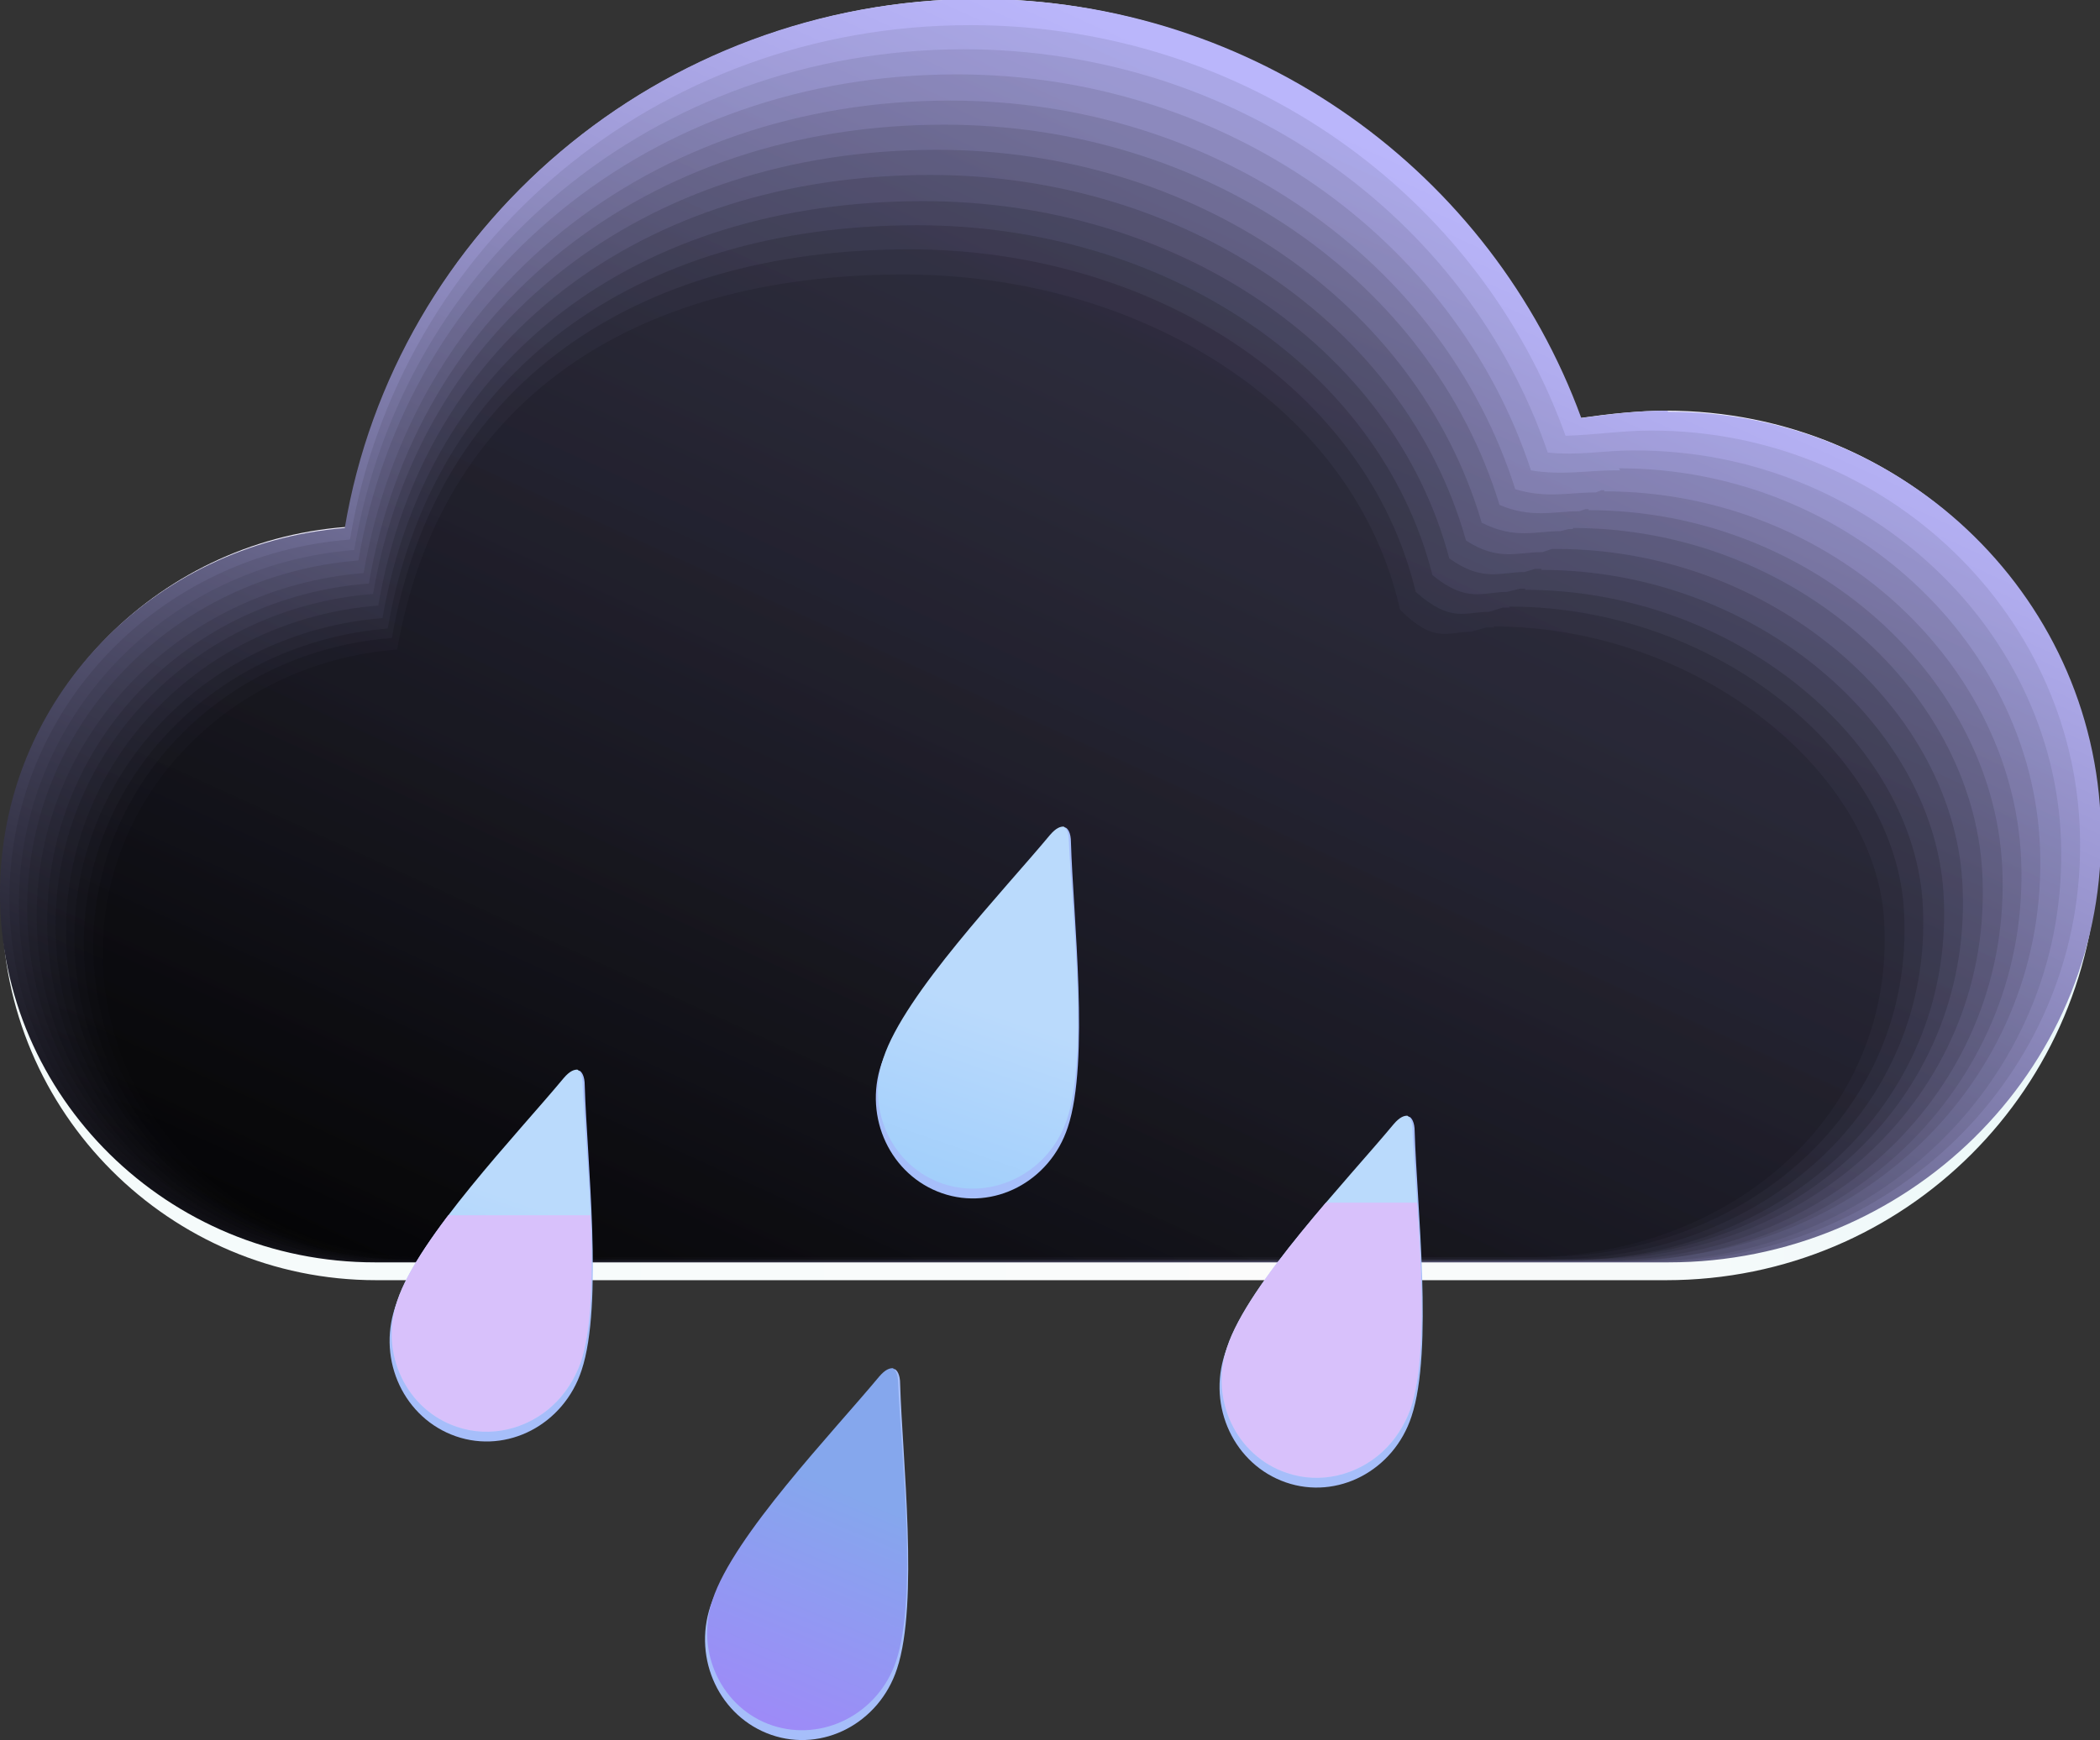 <?xml version="1.0" encoding="UTF-8"?><svg xmlns="http://www.w3.org/2000/svg" xmlns:xlink="http://www.w3.org/1999/xlink" viewBox="0 0 20.04 16.61"><rect x="0" y="0" width="20.04" height="16.61" fill="#333333" stroke="none"/><defs><style>.cls-1{fill:url(#_R_W_h_6);opacity:.28;}.cls-1,.cls-2,.cls-3,.cls-4,.cls-5,.cls-6,.cls-7,.cls-8,.cls-9,.cls-10,.cls-11,.cls-12,.cls-13,.cls-14,.cls-15,.cls-16,.cls-17,.cls-18,.cls-19,.cls-20,.cls-21,.cls-22{stroke-width:0px;}.cls-1,.cls-2,.cls-3,.cls-5,.cls-7,.cls-10,.cls-11,.cls-12,.cls-17,.cls-19,.cls-21,.cls-22{mix-blend-mode:screen;}.cls-2{fill:url(#_R_W_h_3);opacity:.2;}.cls-3{fill:url(#_R_W_h_44);opacity:.68;}.cls-4{fill:url(#_R_W_h_3476);}.cls-4,.cls-6{mix-blend-mode:multiply;}.cls-5{fill:url(#_R_W_h_9);opacity:.44;}.cls-6{fill:url(#_R_W_h_3485);}.cls-23{isolation:isolate;}.cls-7{fill:url(#_R_W_h_47);opacity:.92;}.cls-8{fill:url(#_R_W_h_2505);}.cls-9{fill:none;}.cls-10{fill:url(#_R_W_h_12);opacity:.52;}.cls-24{clip-path:url(#clippath-1);}.cls-11{fill:#010101;opacity:.12;}.cls-12{fill:url(#_R_W_h_7);opacity:.36;}.cls-13{fill:url(#_R_W_h_2494-2);}.cls-14{fill:url(#_R_W_h_1436);}.cls-15{fill:url(#_R_W_h_2494);}.cls-25{clip-path:url(#clippath);}.cls-16{fill:#a6befa;}.cls-17{fill:url(#_R_W_h_771);}.cls-18{fill:url(#_R_W_h_1654);}.cls-19{fill:url(#_R_W_h_37);opacity:.6;}.cls-20{fill:url(#_R_W_h_2494-3);}.cls-21{fill:url(#_R_W_h_46);opacity:.84;}.cls-22{fill:url(#_R_W_h_45);opacity:.76;}</style><linearGradient id="_R_W_h_1436" x1=".02" y1="6.11" x2="20.02" y2="6.11" gradientUnits="userSpaceOnUse"><stop offset="0" stop-color="#f4fbfb"/><stop offset=".61" stop-color="#fbfbfb"/><stop offset=".8" stop-color="#f6fafa"/><stop offset="1" stop-color="#eaf8f9"/></linearGradient><radialGradient id="_R_W_h_1654" cx="14.61" cy="-.55" fx="14.61" fy="-.55" r="23.93" gradientUnits="userSpaceOnUse"><stop offset="0" stop-color="#f7f6ff"/><stop offset="0" stop-color="#f6f5fe"/><stop offset=".35" stop-color="#f1effd"/><stop offset=".7" stop-color="#e5e3f1"/><stop offset="1" stop-color="#d8d7e4"/></radialGradient><linearGradient id="_R_W_h_771" x1="13.17" y1="1.42" x2="6.94" y2="15.08" gradientUnits="userSpaceOnUse"><stop offset="0" stop-color="#bab6fb"/><stop offset=".09" stop-color="#b0acee"/><stop offset=".26" stop-color="#9894cd"/><stop offset=".48" stop-color="#706e97"/><stop offset=".74" stop-color="#3a394e"/><stop offset="1" stop-color="#010101"/></linearGradient><linearGradient id="_R_W_h_47" x1="13.06" y1="1.63" x2="6.94" y2="15.03" gradientUnits="userSpaceOnUse"><stop offset="0" stop-color="#a9a6e4"/><stop offset=".1" stop-color="#9f9cd7"/><stop offset=".28" stop-color="#8784b6"/><stop offset=".51" stop-color="#5f5d80"/><stop offset=".8" stop-color="#292837"/><stop offset="1" stop-color="#010101"/></linearGradient><linearGradient id="_R_W_h_46" x1="12.94" y1="1.84" x2="6.94" y2="14.98" gradientUnits="userSpaceOnUse"><stop offset="0" stop-color="#9895ce"/><stop offset=".11" stop-color="#8e8cc1"/><stop offset=".3" stop-color="#7674a0"/><stop offset=".56" stop-color="#4e4d6a"/><stop offset=".87" stop-color="#191821"/><stop offset="1" stop-color="#010101"/></linearGradient><linearGradient id="_R_W_h_45" x1="12.83" y1="2.05" x2="6.94" y2="14.94" gradientUnits="userSpaceOnUse"><stop offset="0" stop-color="#8885b7"/><stop offset=".12" stop-color="#7e7baa"/><stop offset=".33" stop-color="#666389"/><stop offset=".61" stop-color="#3e3d53"/><stop offset=".96" stop-color="#08080a"/><stop offset="1" stop-color="#010101"/></linearGradient><linearGradient id="_R_W_h_44" x1="12.71" y1="2.27" x2="6.95" y2="14.89" gradientUnits="userSpaceOnUse"><stop offset="0" stop-color="#7774a0"/><stop offset=".13" stop-color="#6d6a93"/><stop offset=".37" stop-color="#555372"/><stop offset=".68" stop-color="#2d2c3d"/><stop offset="1" stop-color="#010101"/></linearGradient><linearGradient id="_R_W_h_37" x1="12.6" y1="2.48" x2="6.95" y2="14.84" gradientUnits="userSpaceOnUse"><stop offset="0" stop-color="#666489"/><stop offset=".15" stop-color="#5c5a7c"/><stop offset=".41" stop-color="#44425b"/><stop offset=".77" stop-color="#1c1c26"/><stop offset="1" stop-color="#010101"/></linearGradient><linearGradient id="_R_W_h_12" x1="12.48" y1="2.69" x2="6.95" y2="14.8" gradientUnits="userSpaceOnUse"><stop offset="0" stop-color="#555373"/><stop offset=".17" stop-color="#4b4a66"/><stop offset=".48" stop-color="#333245"/><stop offset=".89" stop-color="#0c0c10"/><stop offset="1" stop-color="#010101"/></linearGradient><linearGradient id="_R_W_h_9" x1="12.36" y1="2.91" x2="6.96" y2="14.75" gradientUnits="userSpaceOnUse"><stop offset="0" stop-color="#44435c"/><stop offset=".2" stop-color="#3a394f"/><stop offset=".57" stop-color="#22222e"/><stop offset="1" stop-color="#010101"/></linearGradient><linearGradient id="_R_W_h_7" x1="12.25" y1="3.12" x2="6.96" y2="14.7" gradientUnits="userSpaceOnUse"><stop offset="0" stop-color="#333245"/><stop offset=".26" stop-color="#292938"/><stop offset=".72" stop-color="#111117"/><stop offset="1" stop-color="#010101"/></linearGradient><linearGradient id="_R_W_h_6" x1="12.13" y1="3.33" x2="6.96" y2="14.66" gradientUnits="userSpaceOnUse"><stop offset="0" stop-color="#23222e"/><stop offset=".36" stop-color="#191821"/><stop offset="1" stop-color="#010101"/></linearGradient><linearGradient id="_R_W_h_3" x1="12.02" y1="3.54" x2="6.97" y2="14.61" gradientUnits="userSpaceOnUse"><stop offset="0" stop-color="#121118"/><stop offset=".61" stop-color="#08080b"/><stop offset="1" stop-color="#010101"/></linearGradient><linearGradient id="_R_W_h_2494" x1="4.17" y1="14.14" x2="5.56" y2="10.14" gradientUnits="userSpaceOnUse"><stop offset="0" stop-color="#94c9fb"/><stop offset=".03" stop-color="#95c9fb"/><stop offset=".66" stop-color="#badafc"/></linearGradient><clipPath id="clippath"><path class="cls-9" d="M5.56,10.35c0-.09-.03-.13-.05-.14-.03,0-.07.01-.13.08-.44.53-1.39,1.52-1.59,2.13-.17.5.09,1.04.57,1.2.32.11.67.02.91-.2.12-.11.21-.25.27-.41.21-.62.05-1.97.02-2.66Z"/></clipPath><linearGradient id="_R_W_h_3476" x1="5.06" y1="-2987.2" x2="5.06" y2="-2988.89" gradientTransform="translate(0 -2153.67) scale(1 -.72)" gradientUnits="userSpaceOnUse"><stop offset=".42" stop-color="#fff"/><stop offset=".63" stop-color="#ece2fd"/><stop offset=".86" stop-color="#ddc9fb"/><stop offset="1" stop-color="#d8c1fb"/></linearGradient><linearGradient id="_R_W_h_2494-2" x1="12.09" y1="14.58" x2="13.48" y2="10.58" xlink:href="#_R_W_h_2494"/><clipPath id="clippath-1"><path class="cls-9" d="M13.48,10.79c0-.09-.03-.13-.05-.14-.03,0-.07.01-.13.08-.44.53-1.39,1.52-1.59,2.13-.17.5.09,1.04.57,1.2.32.11.67.02.91-.2.12-.11.21-.25.27-.41.21-.62.05-1.97.02-2.66Z"/></clipPath><linearGradient id="_R_W_h_3485" x1="13.18" y1="-2986.98" x2="13.18" y2="-2989.16" gradientTransform="translate(0 -2153.67) scale(1 -.72)" gradientUnits="userSpaceOnUse"><stop offset=".3" stop-color="#fff"/><stop offset=".62" stop-color="#ebe0fd"/><stop offset="1" stop-color="#d8c1fb"/></linearGradient><linearGradient id="_R_W_h_2494-3" x1="8.63" y1="12.32" x2="10.02" y2="8.33" xlink:href="#_R_W_h_2494"/><linearGradient id="_R_W_h_2505" x1="7.17" y1="16.78" x2="8.74" y2="13" gradientUnits="userSpaceOnUse"><stop offset="0" stop-color="#a186f9"/><stop offset=".66" stop-color="#85a7ed"/></linearGradient></defs><g class="cls-23"><g id="Layer_2"><g id="Main_1"><path class="cls-14" d="M15.9,3.98h0c-.26,0-.54.03-.82.07-.84-2.36-3.1-4.06-5.75-4.06C6.29,0,3.78,2.21,3.3,5.11,1.47,5.26.02,6.78.02,8.65c0,1.97,1.6,3.57,3.57,3.57h12.31c2.28,0,4.12-1.84,4.12-4.12s-1.84-4.12-4.12-4.12Z"/><path class="cls-18" d="M15.9,3.92h0c-.26,0-.54.03-.82.07-.84-2.32-3.1-3.99-5.75-3.99C6.29,0,3.78,2.18,3.3,5.03,1.47,5.17.02,6.67.02,8.51c0,1.94,1.6,3.51,3.57,3.51h12.31c2.28,0,4.12-1.81,4.12-4.05s-1.84-4.05-4.12-4.05Z"/><path class="cls-17" d="M15.91,3.92h0c-.26,0-.54.03-.82.07-.85-2.33-3.1-4-5.76-4C6.29,0,3.77,2.18,3.29,5.04c-1.84.15-3.29,1.64-3.29,3.49,0,1.94,1.6,3.52,3.58,3.52h12.34c2.28,0,4.13-1.82,4.13-4.06s-1.85-4.06-4.13-4.06Z"/><path class="cls-7" d="M15.76,4.11h0s-.01,0-.01,0c-.26,0-.52.04-.81.05C14.12,1.87,11.89.24,9.26.24,6.26.24,3.81,2.33,3.34,5.15,1.52,5.29.09,6.76.09,8.58c0,1.91,1.58,3.46,3.53,3.46h12.17c2.25,0,4.07-1.78,4.06-3.98,0-2.17-1.84-3.95-4.09-3.95Z"/><path class="cls-21" d="M15.61,4.3h-.01s0,0,0,0h0s-.03,0-.03,0c-.26,0-.5.05-.8.02-.77-2.26-2.99-3.85-5.58-3.85C6.24.48,3.85,2.48,3.38,5.25c-1.79.14-3.2,1.59-3.2,3.38,0,1.88,1.56,3.41,3.48,3.41h12.01c2.22,0,4.02-1.73,4-3.91-.01-2.09-1.84-3.83-4.06-3.83Z"/><path class="cls-22" d="M15.46,4.49h-.02s0,0,0,0c0,0-.04,0-.04,0-.25,0-.49.05-.79,0-.73-2.22-2.93-3.78-5.48-3.78-2.92,0-5.25,1.92-5.71,4.64-1.77.14-3.16,1.57-3.16,3.32,0,1.85,1.54,3.35,3.43,3.35h11.85c2.19,0,3.96-1.69,3.93-3.83-.02-2.02-1.83-3.72-4.02-3.72Z"/><path class="cls-3" d="M15.31,4.68h-.03s-.05.02-.05.02c-.25,0-.47.06-.77-.03-.69-2.18-2.87-3.71-5.39-3.71-2.88,0-5.14,1.83-5.6,4.51-1.74.14-3.12,1.54-3.12,3.27,0,1.82,1.52,3.3,3.39,3.3h11.68c2.16,0,3.91-1.65,3.87-3.75-.03-1.94-1.82-3.6-3.98-3.6Z"/><path class="cls-19" d="M15.16,4.86h-.03s0,0,0,0h0s-.06.02-.06.02c-.24,0-.45.07-.76-.06-.66-2.15-2.81-3.63-5.3-3.63-2.84,0-5.04,1.74-5.49,4.38-1.72.13-3.07,1.51-3.07,3.22,0,1.79,1.5,3.24,3.34,3.24h11.52c2.13,0,3.85-1.61,3.8-3.67-.04-1.87-1.82-3.49-3.95-3.49Z"/><path class="cls-10" d="M15.01,5.05h-.04s0,0,0,0c0,0-.08.02-.08.02-.24,0-.43.08-.75-.08-.62-2.11-2.75-3.56-5.2-3.56-2.8,0-4.94,1.66-5.38,4.24-1.69.13-3.03,1.49-3.03,3.16,0,1.76,1.47,3.19,3.29,3.19h11.36c2.1,0,3.8-1.57,3.74-3.6-.04-1.8-1.81-3.38-3.91-3.38Z"/><path class="cls-5" d="M14.86,5.24h-.05s-.09.03-.09.03c-.24,0-.42.09-.73-.11-.58-2.07-2.7-3.49-5.11-3.49-2.76,0-4.84,1.57-5.27,4.11-1.67.13-2.98,1.46-2.98,3.11,0,1.73,1.45,3.13,3.24,3.13h11.19c2.07,0,3.74-1.52,3.67-3.52-.05-1.72-1.81-3.26-3.88-3.26Z"/><path class="cls-12" d="M14.71,5.43h-.06s-.1.03-.1.03c-.23,0-.4.1-.72-.13-.54-2.04-2.64-3.41-5.02-3.41-2.72,0-4.73,1.48-5.16,3.98-1.64.13-2.94,1.44-2.94,3.05,0,1.7,1.43,3.08,3.2,3.08h11.03c2.04,0,3.69-1.48,3.61-3.44-.06-1.65-1.8-3.15-3.84-3.15Z"/><path class="cls-1" d="M14.56,5.62h-.06s0,0,0,0c0,0-.12.03-.12.03-.23,0-.38.11-.71-.16-.51-2-2.58-3.34-4.92-3.34-2.68,0-4.63,1.39-5.05,3.85-1.62.13-2.9,1.41-2.9,3,0,1.67,1.41,3.02,3.15,3.02h10.86c2.01,0,3.63-1.44,3.54-3.36-.07-1.57-1.79-3.03-3.8-3.03Z"/><path class="cls-2" d="M14.41,5.8h-.07s-.13.04-.13.04c-.23,0-.36.11-.7-.19-.47-1.96-2.52-3.27-4.83-3.27-2.64,0-4.53,1.3-4.94,3.71-1.6.12-2.85,1.39-2.85,2.94,0,1.64,1.39,2.97,3.1,2.97h10.7c1.98,0,3.58-1.4,3.48-3.29-.07-1.5-1.79-2.92-3.77-2.92Z"/><path class="cls-11" d="M14.26,5.99h-.08s-.14.04-.14.04c-.22,0-.35.12-.68-.21-.43-1.93-2.46-3.2-4.74-3.2-2.6,0-4.42,1.22-4.83,3.58-1.57.12-2.81,1.36-2.81,2.89,0,1.61,1.37,2.91,3.05,2.91h10.54c1.95,0,3.52-1.36,3.41-3.21-.08-1.42-1.78-2.81-3.73-2.81Z"/><path class="cls-16" d="M5.58,10.36c0-.09-.03-.13-.05-.14-.03,0-.07.01-.13.08-.45.55-1.41,1.55-1.63,2.18-.17.51.09,1.06.58,1.23.49.17,1.03-.11,1.2-.63.21-.63.05-2.02.03-2.72Z"/><path class="cls-15" d="M5.56,10.35c0-.09-.03-.13-.05-.14-.03,0-.07.01-.13.08-.44.53-1.39,1.52-1.59,2.13-.17.5.09,1.04.57,1.2.48.16,1.01-.11,1.18-.61.21-.62.05-1.97.02-2.66Z"/><g class="cls-25"><rect class="cls-4" x="2.94" y="11.6" width="4.25" height="2.19"/></g><path class="cls-16" d="M13.5,10.8c0-.09-.03-.13-.05-.14-.03,0-.07.01-.13.08-.45.55-1.41,1.55-1.63,2.18-.17.51.09,1.06.58,1.23.49.17,1.03-.11,1.2-.63.21-.63.05-2.02.03-2.72Z"/><path class="cls-13" d="M13.48,10.79c0-.09-.03-.13-.05-.14-.03,0-.07.01-.13.08-.44.53-1.39,1.52-1.59,2.13-.17.5.09,1.04.57,1.2.48.16,1.01-.11,1.18-.61.21-.62.05-1.97.02-2.66Z"/><g class="cls-24"><rect class="cls-6" x="11.06" y="11.48" width="4.25" height="2.83"/></g><path class="cls-16" d="M10.22,8.04c0-.09-.03-.13-.05-.14-.03,0-.07.01-.13.08-.45.55-1.41,1.55-1.63,2.18-.17.51.09,1.06.58,1.23s1.03-.11,1.2-.63c.21-.63.05-2.02.03-2.72Z"/><path class="cls-20" d="M10.2,8.03c0-.09-.03-.13-.05-.14-.03,0-.07.01-.13.08-.44.53-1.39,1.52-1.59,2.13-.17.5.09,1.04.57,1.2.48.16,1.01-.11,1.18-.61.21-.62.05-1.97.02-2.66Z"/><path class="cls-16" d="M8.59,13.21c0-.09-.03-.13-.05-.14-.03,0-.07.01-.13.08-.45.55-1.41,1.55-1.63,2.18-.17.51.09,1.06.58,1.23s1.03-.11,1.2-.63c.21-.63.05-2.02.03-2.72Z"/><path class="cls-8" d="M8.57,13.2c0-.09-.03-.13-.05-.14-.03,0-.07.01-.13.08-.44.53-1.39,1.52-1.59,2.13-.17.5.09,1.04.57,1.2.48.16,1.01-.11,1.18-.61.21-.62.05-1.97.02-2.66Z"/></g></g></g></svg>
